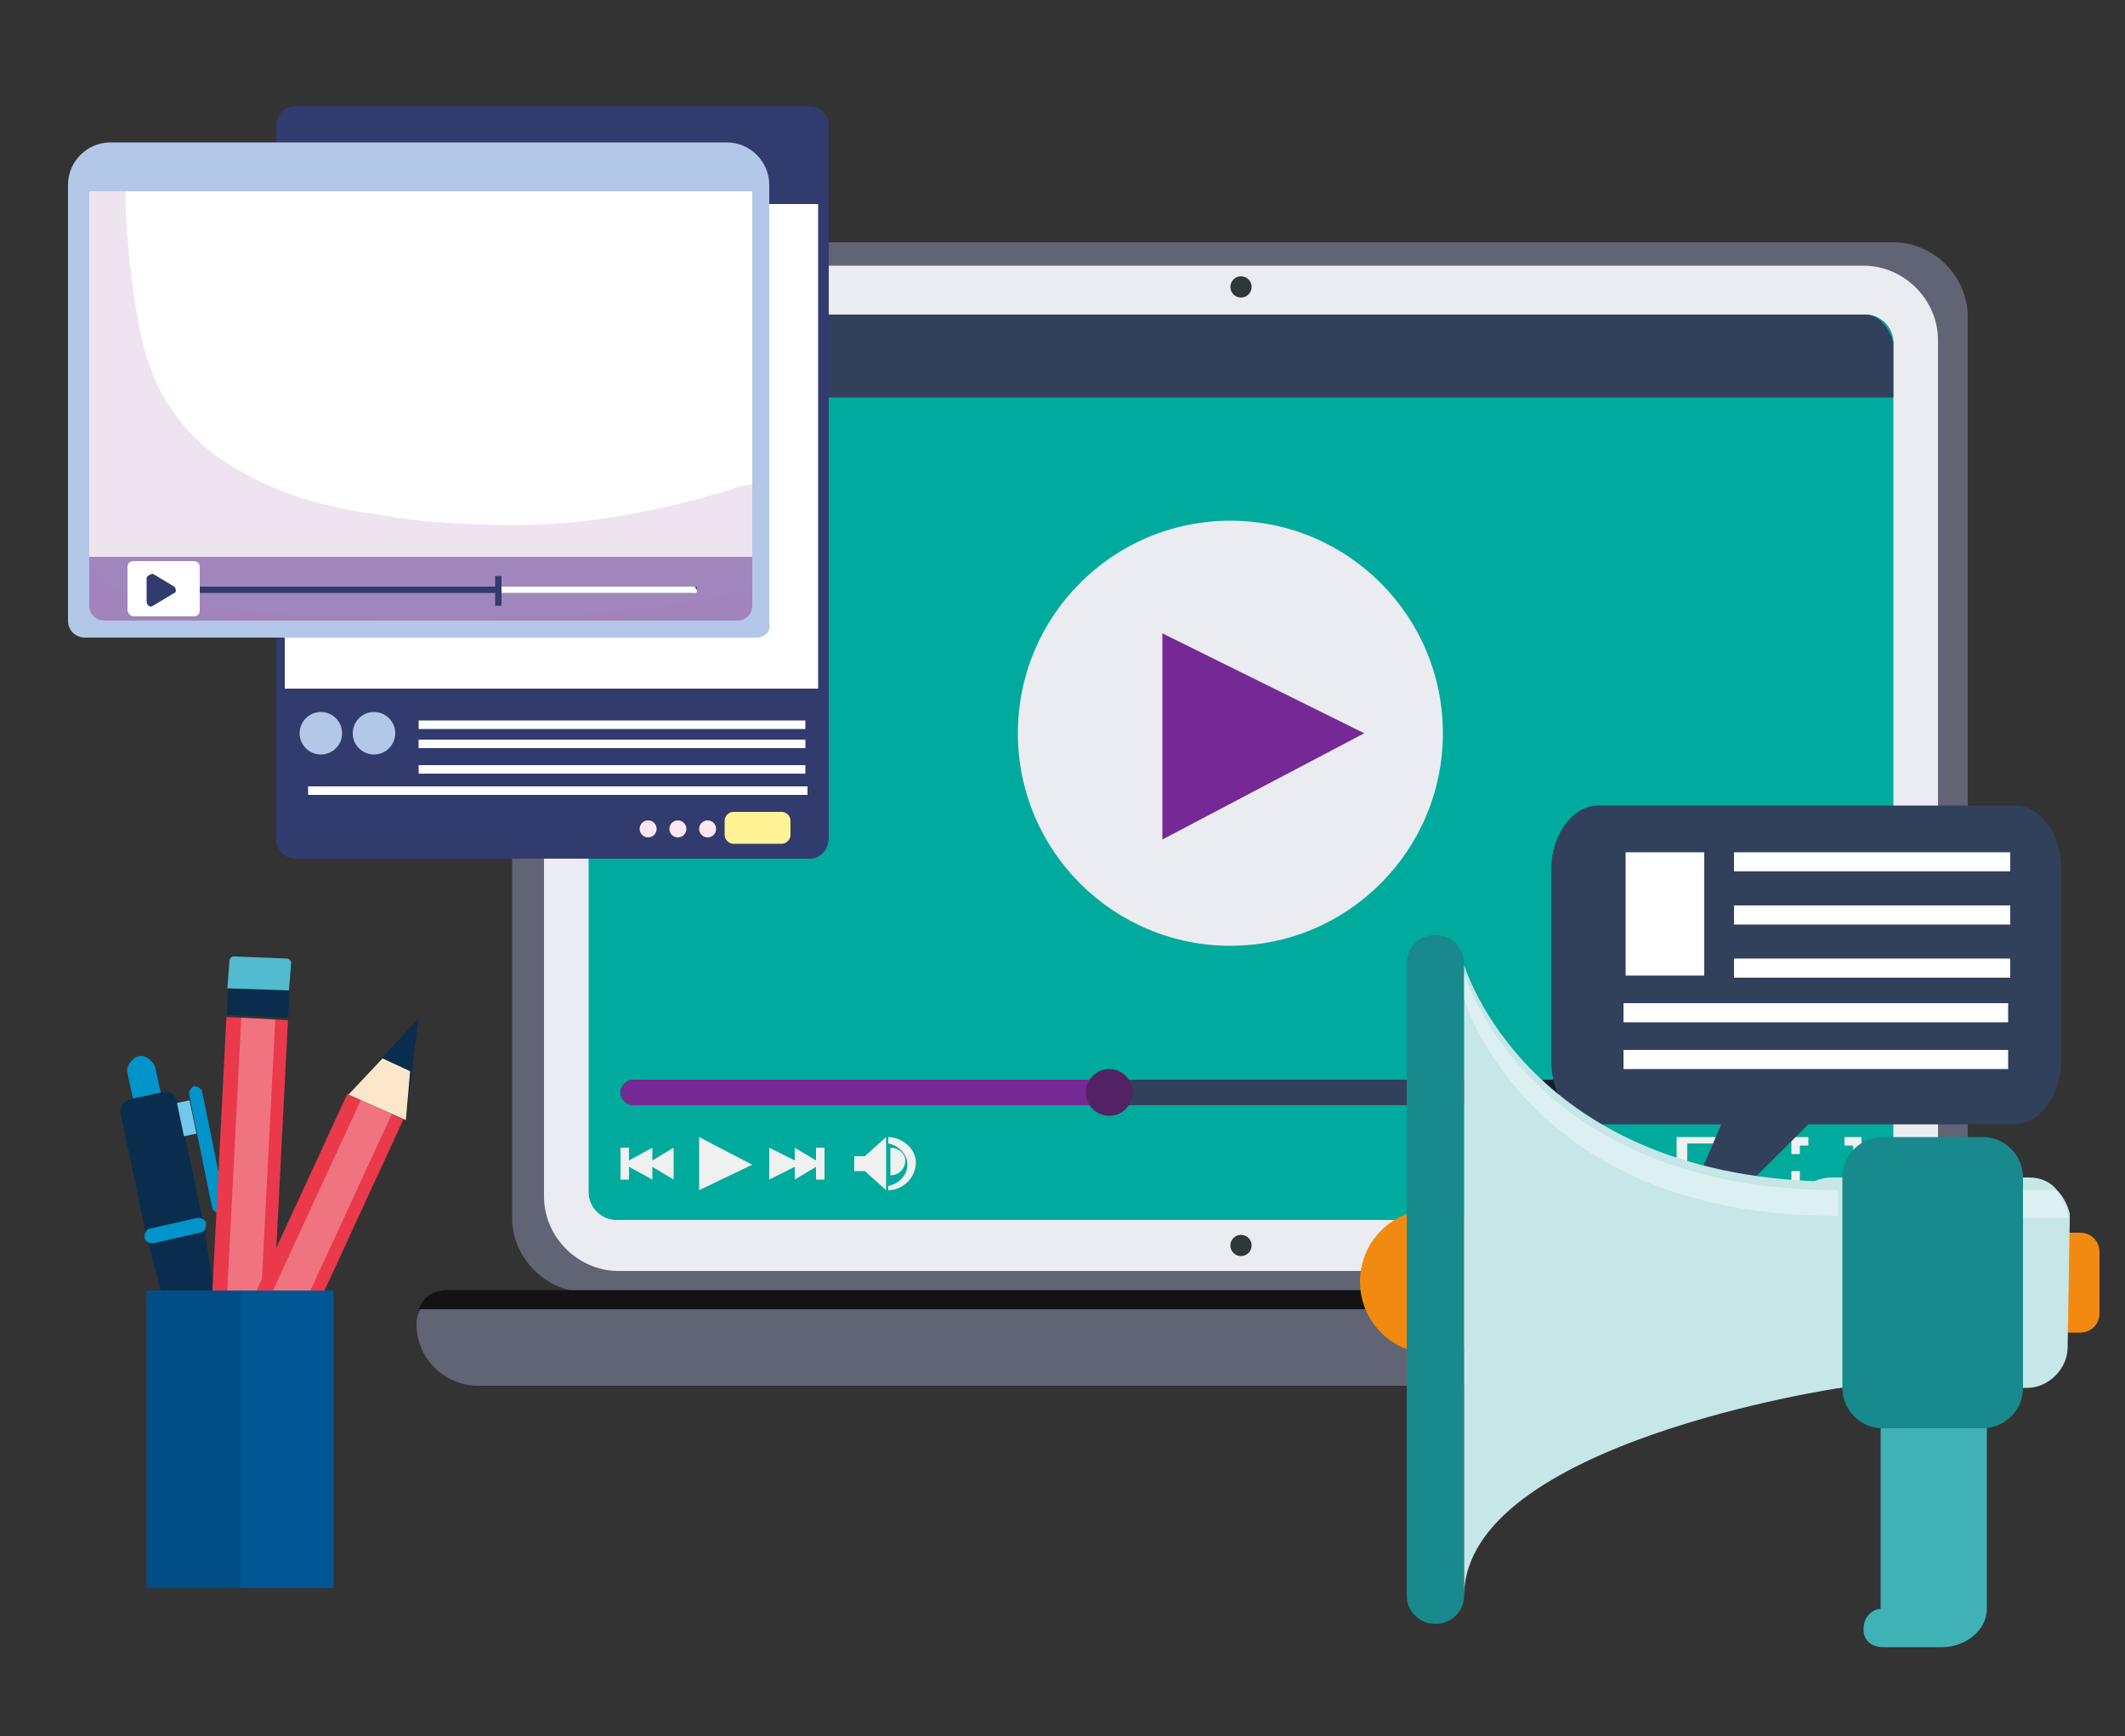 <?xml version="1.0" encoding="utf-8"?>
<!-- Generator: Adobe Illustrator 21.1.0, SVG Export Plug-In . SVG Version: 6.00 Build 0)  -->
<svg version="1.1" id="Layer_1" xmlns="http://www.w3.org/2000/svg" xmlns:xlink="http://www.w3.org/1999/xlink" x="0px" y="0px"
	 viewBox="0 0 100 81.7" style="enable-background:new 0 0 100 81.7;" xml:space="preserve">
<rect x="0" y="0" width="100" height="81.7" fill="#333333" stroke="none"/>
<style type="text/css">
	.st0{fill:#FFFFFF;}
	.st1{fill:#278983;}
	.st2{fill:#F7CA4F;}
	.st3{fill:#606474;}
	.st4{fill:#EAECF2;}
	.st5{fill:#2F3738;}
	.st6{fill:#141213;}
	.st7{fill:#00AA9D;}
	.st8{fill:#31415C;}
	.st9{fill:#EFF0F0;}
	.st10{fill:#111F2D;}
	.st11{fill:#752994;}
	.st12{fill:#522264;}
	.st13{fill:#0094CA;}
	.st14{fill:#0A2D4E;}
	.st15{fill:#72C7EC;}
	.st16{fill:#EA394A;}
	.st17{opacity:0.3;fill:#FFFFFF;}
	.st18{fill:#FDE7CA;}
	.st19{fill:#52BBD0;}
	.st20{fill:#51666F;}
	.st21{fill:#D5594D;}
	.st22{fill:#005793;}
	.st23{opacity:0.1;}
	.st24{fill:#F28A11;}
	.st25{fill:#C6E6E7;}
	.st26{fill:#40B1B5;}
	.st27{fill:#18898D;}
	.st28{opacity:0.4;fill:#FFFFFF;}
	.st29{fill:#323B6D;}
	.st30{fill:#B3C7E8;}
	.st31{fill:#FDF294;}
	.st32{fill:#FAE7F1;}
	.st33{opacity:0.2;fill:#AE79B2;}
	.st34{fill:#A086BD;}
</style>
<g>
	<circle class="st0" cx="73.1" cy="16.8" r="0.9"/>
	<circle class="st1" cx="75.8" cy="16.8" r="0.9"/>
	<circle class="st2" cx="78.8" cy="16.8" r="0.9"/>
	<g>
		<path class="st3" d="M89.1,60.8H27.6c-1.9,0-3.5-1.6-3.5-3.5V14.9c0-1.9,1.6-3.5,3.5-3.5h61.5c1.9,0,3.5,1.6,3.5,3.5v42.4
			C92.6,59.1,90.9,60.8,89.1,60.8z"/>
		<path class="st4" d="M87.7,59.8H29.1c-1.9,0-3.5-1.6-3.5-3.5V16c0-1.9,1.6-3.5,3.5-3.5h58.6c1.9,0,3.5,1.6,3.5,3.5v40.3
			C91.1,58.1,89.6,59.8,87.7,59.8z"/>
		<path class="st3" d="M94.2,65.2H22.5c-1.6,0-2.9-1.3-2.9-2.9l0,0c0-0.8,0.7-1.5,1.5-1.5h74.4c0.8,0,1.5,0.7,1.5,1.5l0,0
			C97.1,63.9,95.8,65.2,94.2,65.2z"/>
		<circle class="st5" cx="58.4" cy="13.5" r="0.5"/>
		<circle class="st5" cx="58.4" cy="58.6" r="0.5"/>
		<path class="st6" d="M19.7,61.6h77.4c-0.2-0.5-0.6-0.9-1.2-0.9H20.9C20.2,60.8,19.9,61.1,19.7,61.6z"/>
		<path class="st7" d="M87.8,57.4H29c-0.7,0-1.3-0.6-1.3-1.3v-40c0-0.7,0.6-1.3,1.3-1.3h58.8c0.7,0,1.3,0.6,1.3,1.3v40.1
			C88.9,56.9,88.4,57.4,87.8,57.4z"/>
		<path class="st8" d="M87.8,14.8H29c-0.7,0-1.3,0.6-1.3,1.3v2.6h61.4v-2.6C88.9,15.4,88.4,14.8,87.8,14.8z"/>
		<g>
			<polygon class="st9" points="31.7,54 30.7,54.6 30.7,54 29.6,54.6 29.6,54 29.2,54 29.2,55.5 29.6,55.5 29.6,54.9 30.7,55.5 
				30.7,54.9 31.7,55.5 			"/>
			<polygon class="st9" points="38.4,54 38.4,54.6 37.4,54 37.4,54.6 36.2,54 36.2,55.5 37.4,54.9 37.4,55.5 38.4,54.9 38.4,55.5 
				38.8,55.5 38.8,54 			"/>
			<polygon class="st9" points="32.9,53.5 35.4,54.8 32.9,56 			"/>
			<path class="st9" d="M40.7,54.4l1-0.9v0.9V55V56l-1-0.9l0,0h-0.5v-0.7H40.7z M41.9,54v1.3c0.4,0,0.7-0.3,0.7-0.7S42.2,54,41.9,54
				z M41.8,53.5v0.3c0.5,0.1,0.9,0.5,0.9,1s-0.4,0.9-0.9,1V56c0.7,0,1.3-0.6,1.3-1.3S42.4,53.5,41.8,53.5z"/>
			<path class="st9" d="M78.9,53.5V56h3.5v-2.5H78.9z M82.1,55.6h-2.7v-1.8h2.7V55.6z"/>
			<path class="st9" d="M84.3,53.5h0.8v0.4h-0.4v0.4h-0.4V53.5z M87.2,55.6h-0.4V56h0.8v-0.8h-0.4V55.6z M86.8,53.5v0.4h0.4v0.4h0.4
				v-0.8L86.8,53.5z M84.7,55.1h-0.4V56h0.8v-0.4h-0.4V55.1z"/>
			<path class="st9" d="M77.3,55v-0.4h-0.4c0-0.1-0.1-0.2-0.1-0.3l0.3-0.3l-0.3-0.3l-0.3,0.3c-0.1,0-0.2-0.1-0.3-0.1v-0.4h-0.4v0.4
				c-0.1,0-0.2,0.1-0.3,0.1l-0.3-0.3L75.1,54l0.3,0.3c-0.1,0.1-0.1,0.2-0.1,0.3h-0.4V55h0.4c0,0.1,0.1,0.2,0.1,0.3l-0.2,0.2l0.3,0.3
				l0.2-0.2c0.1,0.1,0.2,0.1,0.3,0.1V56h0.4v-0.3c0.1,0,0.2-0.1,0.3-0.1l0.2,0.2l0.3-0.3l-0.3-0.3c0-0.1,0.1-0.2,0.1-0.3h0.4V55z
				 M76.1,55.3c-0.3,0-0.5-0.2-0.5-0.5s0.2-0.5,0.5-0.5s0.5,0.2,0.5,0.5C76.7,55,76.3,55.3,76.1,55.3z"/>
		</g>
		<path class="st10" d="M87.1,52H29.8c-0.3,0-0.6-0.3-0.6-0.6l0,0c0-0.3,0.3-0.6,0.6-0.6h57.3c0.3,0,0.6,0.3,0.6,0.6l0,0
			C87.7,51.8,87.4,52,87.1,52z"/>
		<path class="st8" d="M68.9,52H29.8c-0.3,0-0.6-0.3-0.6-0.6l0,0c0-0.3,0.3-0.6,0.6-0.6h39.1c0.3,0,0.6,0.3,0.6,0.6l0,0
			C69.6,51.8,69.2,52,68.9,52z"/>
		<path class="st11" d="M52.2,52H29.8c-0.3,0-0.6-0.3-0.6-0.6l0,0c0-0.3,0.3-0.6,0.6-0.6h22.5c0.3,0,0.6,0.3,0.6,0.6l0,0
			C52.9,51.8,52.6,52,52.2,52z"/>
		<circle class="st12" cx="52.2" cy="51.4" r="1.1"/>
		<circle class="st4" cx="57.9" cy="34.5" r="10"/>
		<polygon class="st11" points="54.7,29.8 64.2,34.5 54.7,39.5 		"/>
	</g>
	<g>
		<g>
			<path class="st8" d="M78.6,58.5c0.9-2.1,2.4-5.6,2.4-5.6h-5.8c-1.2,0-2.2-1.3-2.2-3v-9c0-1.6,1-3,2.2-3h19.6c1.2,0,2.2,1.3,2.2,3
				v9c0,1.6-1,3-2.2,3h-9.7c0,0-3.9,3.9-6,5.9C78.9,59.1,78.5,58.8,78.6,58.5z"/>
		</g>
		<rect x="76.5" y="40.1" class="st0" width="3.7" height="5.8"/>
		<rect x="81.6" y="40.1" class="st0" width="13" height="0.9"/>
		<rect x="81.6" y="42.6" class="st0" width="13" height="0.9"/>
		<rect x="81.6" y="45.1" class="st0" width="13" height="0.9"/>
		<rect x="76.4" y="47.2" class="st0" width="18.1" height="0.9"/>
		<rect x="76.4" y="49.4" class="st0" width="18.1" height="0.9"/>
	</g>
	<g>
		<g>
			<path class="st13" d="M10.2,67.1L10.2,67.1c-0.1,0-0.2-0.1-0.3-0.2l-0.4-1.9c0-0.1,0.1-0.2,0.2-0.3l0,0c0.1,0,0.2,0.1,0.3,0.2
				l0.4,1.9C10.4,67,10.3,67.1,10.2,67.1z"/>
			<path class="st13" d="M7.3,53.3L7.3,53.3c-0.3,0.1-0.7-0.2-0.8-0.5L6,50.5c-0.1-0.3,0.2-0.7,0.5-0.8l0,0c0.3-0.1,0.7,0.2,0.8,0.5
				l0.5,2.3C7.8,52.9,7.6,53.2,7.3,53.3z"/>
			<path class="st13" d="M9.9,66L9.9,66c-0.3,0.1-0.7-0.2-0.8-0.5l-0.5-2.3c-0.1-0.3,0.2-0.7,0.5-0.8l0,0c0.3-0.1,0.7,0.2,0.8,0.5
				l0.5,2.3C10.5,65.6,10.3,66,9.9,66z"/>
			<path class="st14" d="M7.6,51.4l-1.4,0.3c-0.4,0.1-0.6,0.4-0.5,0.8l1.2,5.7l1.5,5.7c0.1,0.3,0.4,0.5,0.8,0.5l0.8-0.2
				c0.3-0.1,0.6-0.4,0.5-0.7l-0.9-5.8l-1.2-5.7C8.3,51.5,8,51.3,7.6,51.4z"/>
			<path class="st13" d="M9.4,58l-2.2,0.5c-0.2,0-0.4-0.1-0.4-0.3l0,0c0-0.2,0.1-0.4,0.3-0.4l2.2-0.5c0.2,0,0.4,0.1,0.4,0.3l0,0
				C9.7,57.8,9.6,58,9.4,58z"/>
			<path class="st13" d="M10.4,57.1L10.4,57.1c-0.2,0-0.3-0.1-0.4-0.2l-1.1-5.4c0-0.2,0.1-0.3,0.2-0.4l0,0c0.2,0,0.3,0.1,0.4,0.2
				l1.1,5.4C10.7,56.9,10.6,57,10.4,57.1z"/>
			
				<rect x="8.5" y="51.8" transform="matrix(0.979 -0.204 0.204 0.979 -10.559 2.916)" class="st15" width="0.6" height="1.6"/>
		</g>
		<g>
			
				<rect x="10.3" y="47.9" transform="matrix(0.999 5.125197e-02 -5.125197e-02 0.999 2.821 -0.53)" class="st16" width="2.9" height="13.8"/>
			
				<rect x="11" y="47.9" transform="matrix(0.999 5.123248e-02 -5.123248e-02 0.999 2.82 -0.53)" class="st17" width="1.6" height="13.8"/>
			<polygon class="st14" points="11.1,66.2 12.8,61.7 9.9,61.5 			"/>
			<polygon class="st18" points="12,63.8 12.8,61.7 9.9,61.5 10.5,63.8 			"/>
			
				<rect x="10.7" y="46.4" transform="matrix(0.999 5.125197e-02 -5.125197e-02 0.999 2.433 -0.56)" class="st14" width="2.9" height="1.4"/>
			<path class="st19" d="M13.6,46.6l-2.9-0.1l0.1-1.3c0-0.1,0.1-0.2,0.2-0.2l2.5,0.1c0.1,0,0.2,0.1,0.2,0.2L13.6,46.6z"/>
		</g>
		<g>
			
				<rect x="13.4" y="51.4" transform="matrix(-0.908 -0.419 0.419 -0.908 3.837 117.478)" class="st16" width="2.9" height="13.8"/>
			
				<rect x="14" y="51.4" transform="matrix(-0.908 -0.419 0.419 -0.908 3.836 117.478)" class="st17" width="1.6" height="13.8"/>
			<polygon class="st14" points="19.7,47.9 16.4,51.5 19.1,52.7 			"/>
			<polygon class="st18" points="18,49.8 16.4,51.5 19.1,52.7 19.3,50.4 			"/>
			
				<rect x="10.2" y="64.5" transform="matrix(-0.908 -0.419 0.419 -0.908 -5.122 129.297)" class="st20" width="2.9" height="1.4"/>
			<path class="st21" d="M10,65.2l2.6,1.2l-0.6,1.2c0,0.1-0.1,0.1-0.1,0.1l-2.4-1.1c-0.1,0-0.1-0.1-0.1-0.1L10,65.2z"/>
		</g>
		<g>
			
				<rect x="7" y="60.6" transform="matrix(-1 -1.224647e-16 1.224647e-16 -1 22.698 135.32)" class="st22" width="8.8" height="14"/>
			
				<rect x="7" y="60.6" transform="matrix(-1 -1.224647e-16 1.224647e-16 -1 18.32 135.32)" class="st23" width="4.4" height="14"/>
		</g>
	</g>
	<g>
		<g>
			<path class="st24" d="M92.5,58.9c0-0.5,0.4-0.9,0.9-0.9l4.5,0c0.5,0,0.9,0.4,0.9,0.9l0,2.9c0,0.5-0.4,0.9-0.9,0.9l-4.5,0
				c-0.5,0-0.9-0.4-0.9-0.9L92.5,58.9z"/>
			<g>
				<path class="st25" d="M97.3,63.4c0,1-0.9,1.9-1.9,1.9l-9.3,0c-1,0-1.9-0.8-1.9-1.9l0-6c0,0,0.1-0.1,0.1-0.2l2,0l0-1.3l-1.4,0
					c0.3-0.3,0.8-0.5,1.3-0.5l9.3,0c0.5,0,1,0.2,1.3,0.6c0.3,0.3,0.5,0.7,0.6,1.1c0,0.1,0,0.2,0,0.3L97.3,63.4z"/>
			</g>
			<path class="st26" d="M88.5,75.7C88.5,75.7,88.5,75.7,88.5,75.7l0-9.3c0-1,0.9-1.9,2.1-1.9l0.8,0c1.1,0,2.1,0.8,2.1,1.9l0,9.3
				c0,1-1,1.8-2.1,1.8l-0.8,0l-0.1,0l-1.9,0c-0.5,0-0.9-0.3-0.9-0.8l0-0.1C87.7,76.1,88.1,75.7,88.5,75.7z"/>
			<circle class="st24" cx="67.4" cy="60.3" r="3.4"/>
			<path class="st27" d="M66.2,75.1c0,0.7,0.6,1.3,1.3,1.3l0.1,0c0.7,0,1.3-0.6,1.3-1.3l0-29.8c0-0.7-0.6-1.3-1.3-1.3l-0.1,0
				c-0.7,0-1.3,0.6-1.3,1.3L66.2,75.1z"/>
			<path class="st27" d="M86.7,65.3c0,1,0.8,1.9,1.9,1.9l4.7,0c1,0,1.9-0.8,1.9-1.9l0-9.9c0-1-0.8-1.9-1.9-1.9l-4.7,0
				c-1,0-1.9,0.8-1.9,1.9L86.7,65.3z"/>
			<path class="st25" d="M68.9,45.4c0,0,3,10.2,17.7,10.2l0,9.7c0,0-17.7,2.6-17.7,9.8L68.9,45.4z"/>
			<path class="st28" d="M86.5,56l0,1.2C71.9,57.3,68.9,47,68.9,47l0-1.2C68.9,45.8,71.9,56,86.5,56z"/>
			<path class="st28" d="M97.3,57.1v0.2h-2.1V56h1.6C97,56.3,97.2,56.7,97.3,57.1z"/>
		</g>
	</g>
	<g>
		<g>
			<g>
				<path class="st29" d="M38.1,40.4H13.9c-0.5,0-0.9-0.4-0.9-0.9V5.9C13,5.4,13.4,5,13.9,5h24.2C38.6,5,39,5.4,39,5.9v33.5
					C39,40,38.6,40.4,38.1,40.4z"/>
				<rect x="13.4" y="9.6" class="st0" width="25.1" height="22.8"/>
				<rect x="14.5" y="37" class="st0" width="23.5" height="0.4"/>
				<rect x="19.7" y="36" class="st0" width="18.2" height="0.4"/>
				<rect x="19.7" y="34.8" class="st0" width="18.2" height="0.4"/>
				<rect x="19.7" y="33.9" class="st0" width="18.2" height="0.4"/>
				<g>
					<circle class="st30" cx="17.6" cy="34.5" r="1"/>
					<circle class="st30" cx="15.1" cy="34.5" r="1"/>
				</g>
			</g>
			<path class="st31" d="M36.8,39.7h-2.3c-0.2,0-0.4-0.2-0.4-0.4v-0.7c0-0.2,0.2-0.4,0.4-0.4h2.3c0.2,0,0.4,0.2,0.4,0.4v0.7
				C37.2,39.5,37,39.7,36.8,39.7z"/>
			<circle class="st32" cx="30.5" cy="39" r="0.4"/>
			<circle class="st32" cx="31.9" cy="39" r="0.4"/>
			<circle class="st32" cx="33.3" cy="39" r="0.4"/>
		</g>
		<g>
			<path class="st30" d="M35.6,30H4c-0.4,0-0.8-0.3-0.8-0.8V8.7c0-1.1,0.9-2,2-2h29c1.1,0,2,0.9,2,2v20.6C36.3,29.7,36,30,35.6,30z"
				/>
			<path class="st0" d="M4.2,9C4.2,9,4.2,9,4.2,9l0,19.5c0,0.4,0.3,0.7,0.7,0.7h29.8c0.4,0,0.7-0.3,0.7-0.7V9c0,0,0,0,0,0H4.2z"/>
			<path class="st33" d="M34.5,23c-3.3,1-6.7,1.7-10.2,1.7c-2.2,0-4.4-0.1-6.6-0.5c-2.2-0.3-4.5-0.9-6.5-2.1c-2-1.1-3.5-2.9-4.2-5
				c-0.5-1.5-0.7-3.2-0.9-4.8C6,11.2,5.9,10.1,5.9,9H4.2c0,0,0,0,0,0v19.5c0,0.4,0.3,0.7,0.7,0.7h29.8c0.4,0,0.7-0.3,0.7-0.7v-5.7
				C35.1,22.8,34.8,22.9,34.5,23z"/>
			<path class="st34" d="M4.2,26.2v2.3c0,0.4,0.3,0.7,0.7,0.7h29.8c0.4,0,0.7-0.3,0.7-0.7v-2.3H4.2z"/>
			<path class="st33" d="M31.3,28.5c-5.4,0.7-11,0.8-16.4,0.5c-1.4-0.1-2.7-0.2-4.1-0.3c-1.1-0.1-2.1-0.2-3.2-0.4
				c-1.2-0.2-2.5-0.6-3.4-1.4v1.6c0,0.4,0.3,0.7,0.7,0.7h29.8c0.4,0,0.7-0.3,0.7-0.7v-0.7C34.1,28,32.7,28.3,31.3,28.5z"/>
			<path class="st29" d="M32.6,27.9H7c-0.1,0-0.1,0-0.1-0.1v-0.1c0-0.1,0-0.1,0.1-0.1h25.7c0.1,0,0.1,0,0.1,0.1L32.6,27.9
				C32.7,27.9,32.7,27.9,32.6,27.9z"/>
			<path class="st0" d="M32.7,27.6h-9.2v0.3h9.2c0,0,0.1,0,0.1-0.1L32.7,27.6C32.7,27.7,32.7,27.6,32.7,27.6z"/>
			<rect x="23.3" y="27.1" class="st29" width="0.3" height="1.4"/>
			<path class="st0" d="M9.1,26.4H6.3c-0.2,0-0.3,0.1-0.3,0.3v2C6,28.8,6.1,29,6.3,29h2.8c0.2,0,0.3-0.1,0.3-0.3v-2
				C9.4,26.5,9.3,26.4,9.1,26.4z"/>
			<path class="st29" d="M6.9,27.7v-0.5c0-0.1,0.2-0.2,0.3-0.2l0.5,0.3l0.5,0.3c0.1,0.1,0.1,0.3,0,0.3l-0.5,0.3l-0.5,0.3
				c-0.1,0.1-0.3,0-0.3-0.2V27.7z"/>
		</g>
	</g>
</g>
</svg>
